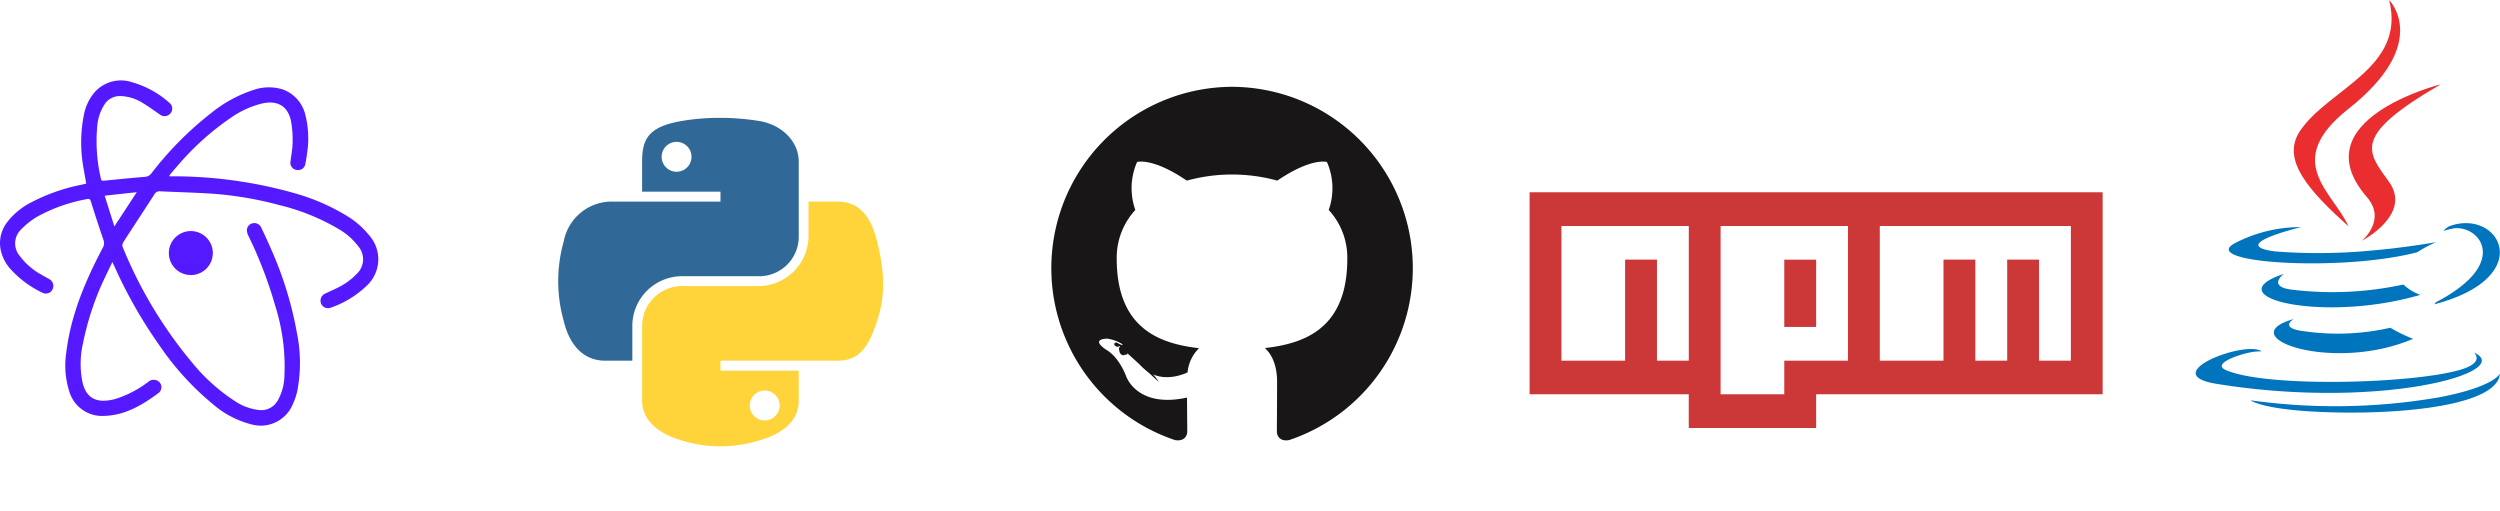 <svg xmlns="http://www.w3.org/2000/svg" xmlns:xlink="http://www.w3.org/1999/xlink" width="403.062" height="82.453" viewBox="0 0 403.062 82.453">
  <defs>
    <linearGradient id="linear-gradient" x1="0.758" y1="16.144" x2="2.083" y2="15.015" gradientUnits="objectBoundingBox">
      <stop offset="0" stop-color="#5a9fd4"/>
      <stop offset="1" stop-color="#306998"/>
    </linearGradient>
    <linearGradient id="linear-gradient-2" x1="2.241" y1="13.881" x2="1.769" y2="14.539" gradientUnits="objectBoundingBox">
      <stop offset="0" stop-color="#ffd43b"/>
      <stop offset="1" stop-color="#ffe873"/>
    </linearGradient>
    <radialGradient id="radial-gradient" cx="-17.696" cy="-37.263" r="16.935" gradientTransform="matrix(0, -0.194, -0.852, 0, -77.8, -137.983)" gradientUnits="userSpaceOnUse">
      <stop offset="0" stop-color="#b8b8b8" stop-opacity="0.498"/>
      <stop offset="1" stop-color="#7f7f7f" stop-opacity="0"/>
    </radialGradient>
  </defs>
  <g id="othrt_langauage_logo" transform="translate(-123 -742)">
    <g id="Group_28" data-name="Group 28">
      <g id="Group_27" data-name="Group 27">
        <g id="github-original" transform="translate(288.888 750.897)">
          <path id="Path_319" data-name="Path 319" d="M32.75,5.1a29.236,29.236,0,0,0-9.212,56.95c1.456.271,1.99-.634,1.99-1.406,0-.7-.027-3-.04-5.44-8.106,1.768-9.817-3.448-9.817-3.448-1.325-3.378-3.235-4.276-3.235-4.276-2.644-1.814.2-1.776.2-1.776A6.126,6.126,0,0,1,17.1,48.719c2.6,4.466,6.817,3.175,8.479,2.429a6.231,6.231,0,0,1,1.85-3.908C20.96,46.5,14.156,44,14.156,32.8a11.329,11.329,0,0,1,3-7.844,10.522,10.522,0,0,1,.282-7.733s2.446-.785,8.015,3a27.54,27.54,0,0,1,14.594,0c5.561-3.781,8-3,8-3a10.514,10.514,0,0,1,.286,7.733,11.307,11.307,0,0,1,3,7.844c0,11.224-6.817,13.694-13.3,14.418,1.046.907,1.977,2.686,1.977,5.411,0,3.91-.034,7.057-.034,8.019,0,.778.525,1.689,2,1.4A29.237,29.237,0,0,0,32.75,5.1Z" transform="translate(0 0)" fill="#181616" fill-rule="evenodd"/>
          <path id="Path_320" data-name="Path 320" d="M25.68,91.3c-.067.151-.3.2-.521.093s-.345-.3-.273-.456.3-.2.523-.095.347.307.27.458Zm-.374-.277,1.6,1.65c-.144.134-.428.072-.62-.141A.463.463,0,0,1,26.2,91.9c.15-.134.425-.07.624.141s.238.5.086.632Zm-.289-.311,1.488,2.061c-.186.13-.491.009-.679-.262s-.186-.6.005-.725.488-.013.679.255.185.6-.005.731Zm0,0,1.641,1.691c-.166.184-.521.134-.781-.116a.586.586,0,0,1-.173-.777c.169-.184.526-.133.787.116s.345.594.168.776Zm0,0,2.264.982c-.074.238-.415.346-.76.245s-.569-.382-.5-.623.414-.352.761-.244S32.086,96.852,32.015,97.094Zm0,0,2.487.182c.009.251-.283.458-.644.463s-.658-.195-.662-.441.286-.458.649-.465.657.195.657.443Zm0,0,2.314-.394c.043.244-.208.5-.567.562s-.679-.087-.725-.329.212-.5.565-.567.681.086.727.334Zm0,0" transform="translate(-11.106 -44.44)" fill="#181616"/>
        </g>
        <g id="java-original" transform="translate(459.031 740.413)">
          <path id="Path_321" data-name="Path 321" d="M43.085,91.737s-2.54,1.478,1.81,1.977a38.074,38.074,0,0,0,13.773-.582,24.137,24.137,0,0,0,3.663,1.786c-13.024,5.58-29.475-.323-19.246-3.181Zm-1.592-7.282s-2.85,2.11,1.5,2.561a53.741,53.741,0,0,0,17.775-.853,7.858,7.858,0,0,0,2.735,1.669C47.763,92.436,30.228,88.194,41.492,84.455Z" transform="translate(-9.316 -38.706)" fill="#0074bd"/>
          <path id="Path_322" data-name="Path 322" d="M67.223,45.3c3.211,3.7-.842,7.019-.842,7.019s8.148-4.205,4.407-9.474c-3.5-4.911-6.175-7.35,8.332-15.764C79.12,27.085,56.348,32.77,67.223,45.3Z" transform="translate(-21.631 -11.909)" fill="#ea2d2e"/>
          <path id="Path_323" data-name="Path 323" d="M62.817,89.949S64.7,91.5,60.745,92.7c-7.515,2.277-31.286,2.963-37.888.091-2.372-1.033,2.078-2.465,3.478-2.767a9.087,9.087,0,0,1,2.293-.258c-2.64-1.858-17.06,3.651-7.324,5.231C47.855,99.3,69.7,93.056,62.817,89.949ZM34.992,69.732S22.9,72.6,30.711,73.648A90.811,90.811,0,0,0,46.7,73.475c5-.42,10.026-1.318,10.026-1.318a21.347,21.347,0,0,0-3.04,1.627c-12.28,3.23-36,1.726-29.167-1.576a22.856,22.856,0,0,1,10.469-2.474ZM56.681,81.855c12.482-6.484,6.71-12.715,2.682-11.876a9.356,9.356,0,0,0-1.427.384A2.268,2.268,0,0,1,59,69.54c7.969-2.8,14.1,8.262-2.57,12.644A1.132,1.132,0,0,0,56.681,81.855Z" transform="translate(0 -31.53)" fill="#0074bd"/>
          <path id="Path_324" data-name="Path 324" d="M63.013,1.587S69.924,8.5,56.457,19.132c-10.8,8.53-2.463,13.392,0,18.95-6.3-5.688-10.93-10.7-7.828-15.356C53.181,15.887,65.8,12.569,63.013,1.587Z" transform="translate(-13.856)" fill="#ea2d2e"/>
          <path id="Path_325" data-name="Path 325" d="M43.971,120.679c11.978.766,30.377-.426,30.812-6.094,0,0-.837,2.149-9.9,3.854a98.426,98.426,0,0,1-30.316.466s1.532,1.269,9.4,1.775Z" transform="translate(-7.752 -52.779)" fill="#0074bd"/>
        </g>
        <g id="python-original" transform="translate(200.188 759.013)">
          <path id="Path_326" data-name="Path 326" d="M38.689,1.988a36.079,36.079,0,0,0-6.037.515c-5.346.944-6.316,2.921-6.316,6.568v4.815H38.969v1.6H21.594A7.888,7.888,0,0,0,13.7,21.9a23.609,23.609,0,0,0,0,12.839c.9,3.74,3.043,6.4,6.714,6.4H24.76V35.368a8.028,8.028,0,0,1,7.892-7.848H45.271a6.365,6.365,0,0,0,6.316-6.42V9.071c0-3.424-2.889-6-6.316-6.568a39.463,39.463,0,0,0-6.582-.516ZM31.857,5.86a2.408,2.408,0,1,1-2.37,2.415,2.4,2.4,0,0,1,2.37-2.415Z" transform="translate(0 0)" fill="url(#linear-gradient)"/>
          <path id="Path_327" data-name="Path 327" d="M66.072,28.38v5.61A8.1,8.1,0,0,1,58.18,42H45.561a6.445,6.445,0,0,0-6.316,6.42V60.45c0,3.423,2.977,5.437,6.316,6.419a21.146,21.146,0,0,0,12.619,0c3.18-.921,6.316-2.774,6.316-6.419V55.635H51.878V54.029H70.814c3.671,0,5.04-2.561,6.317-6.4,1.319-3.957,1.262-7.763,0-12.839-.908-3.655-2.64-6.406-6.317-6.406H66.072Zm-7.1,30.465a2.408,2.408,0,1,1-2.37,2.4A2.384,2.384,0,0,1,58.975,58.845Z" transform="translate(-12.909 -12.889)" fill="url(#linear-gradient-2)"/>
          <path id="Path_328" data-name="Path 328" d="M64.986,116.463c0,1.813-7.58,3.283-16.93,3.283s-16.93-1.47-16.93-3.283,7.58-3.283,16.93-3.283S64.986,114.649,64.986,116.463Z" transform="translate(-8.944 -54.305)" opacity="0.444" fill="url(#radial-gradient)"/>
        </g>
      </g>
      <path id="npm-original-wordmark" d="M2,38.5H94.392V71.068H48.2V76.5H27.661V71.068H2ZM7.134,65.644H17.4V49.356h5.134V65.644h5.134V43.932H7.134ZM32.795,43.932V71.068H43.062V65.644H53.33V43.932Zm10.267,5.432H48.2V60.212H43.062Zm15.4-5.432V65.644H68.731V49.356h5.134V65.644H79V49.356h5.134V65.644h5.134V43.932Z" transform="translate(367.608 734.5)" fill="#cb3837"/>
      <path id="atom-original" d="M19.617,36.281c-.393.817-.736,1.507-1.061,2.207A45.159,45.159,0,0,0,14.882,49.4a14.618,14.618,0,0,0-.045,6.386c.476,1.829,1.466,2.769,3.16,2.846a7.2,7.2,0,0,0,2.238-.326,17.309,17.309,0,0,0,5.181-2.718,1.3,1.3,0,0,1,1.277-.266,1.181,1.181,0,0,1,.447,2.008c-2.626,1.956-5.4,3.643-8.807,3.748a5.517,5.517,0,0,1-5.693-4.065,13.738,13.738,0,0,1-.459-6.066c.723-6.089,3.073-11.621,5.9-16.983a1.479,1.479,0,0,0,.085-1.319c-.7-2.024-1.36-4.065-2-6.109-.122-.387-.247-.5-.668-.405a26.421,26.421,0,0,0-7.941,2.8,12.269,12.269,0,0,0-2.613,2.053,3.119,3.119,0,0,0-.254,4.3,10.842,10.842,0,0,0,3.5,3.034c.418.256.858.473,1.279.724A1.239,1.239,0,0,1,9.965,40.7,1.21,1.21,0,0,1,8.3,41.2a16.5,16.5,0,0,1-5.028-3.714,6.743,6.743,0,0,1-1.7-3.4,5.552,5.552,0,0,1,1.191-4.369,11.515,11.515,0,0,1,3.794-3.076,30.37,30.37,0,0,1,8.2-2.857c.2-.042.388-.1.653-.161-.134-.76-.278-1.5-.393-2.241a22.855,22.855,0,0,1,.06-9.06,7.855,7.855,0,0,1,1.557-3.267,5.651,5.651,0,0,1,6.105-1.79,15.517,15.517,0,0,1,6.122,3.367,1.191,1.191,0,0,1,.109,1.689,1.218,1.218,0,0,1-1.687.171c-.921-.627-1.817-1.3-2.775-1.864a7.073,7.073,0,0,0-3.587-1.115,2.924,2.924,0,0,0-2.545,1.314,7.765,7.765,0,0,0-1.21,3.717,26.777,26.777,0,0,0,.6,8.255c.058.29.169.392.474.362,2.2-.22,4.4-.439,6.606-.623a1.408,1.408,0,0,0,1.089-.588,54.255,54.255,0,0,1,9.7-9.764A21.242,21.242,0,0,1,42.372,8.53,7.519,7.519,0,0,1,47.1,8.449a5.738,5.738,0,0,1,3.641,4.124,15.484,15.484,0,0,1,.264,6.237c-.063.536-.157,1.069-.258,1.6a1.185,1.185,0,0,1-1.392,1.019,1.143,1.143,0,0,1-1.013-1.334c.1-1.008.325-2.011.335-3.017a16.343,16.343,0,0,0-.261-3.568c-.517-2.4-2.18-3.348-4.641-2.805a15.1,15.1,0,0,0-5.042,2.3,43.53,43.53,0,0,0-8.472,7.6c-.472.53-.926,1.077-1.384,1.619-.028.032-.026.09-.061.227h.664a71.88,71.88,0,0,1,19.264,2.654,33.609,33.609,0,0,1,8.55,3.643,13.841,13.841,0,0,1,3.744,3.23,5.812,5.812,0,0,1-.491,8.188,15.669,15.669,0,0,1-5.772,3.483,1.189,1.189,0,0,1-1.5-.686,1.237,1.237,0,0,1,.669-1.608c.987-.478,2.013-.892,2.946-1.46a10.285,10.285,0,0,0,2.121-1.707,3.209,3.209,0,0,0,.247-4.465,10.533,10.533,0,0,0-3.142-2.762A34.7,34.7,0,0,0,46.575,27.1a57.007,57.007,0,0,0-10.616-1.829c-2.864-.2-5.738-.262-8.607-.4a.932.932,0,0,0-.928.458c-1.682,2.594-3.383,5.176-5.056,7.776a.918.918,0,0,0-.09.73A70.522,70.522,0,0,0,32.452,52.452a29.745,29.745,0,0,0,6.822,6.169,8.737,8.737,0,0,0,4.036,1.515A3.041,3.041,0,0,0,46.338,58.5a8.362,8.362,0,0,0,1.006-3.527,32.469,32.469,0,0,0-1.466-11.648,68.59,68.59,0,0,0-4.326-11.289,2.116,2.116,0,0,1-.24-.959,1.17,1.17,0,0,1,1.049-1.074,1.217,1.217,0,0,1,1.273.731c.622,1.331,1.253,2.66,1.822,4.014a58.114,58.114,0,0,1,3.92,12.962,23.951,23.951,0,0,1,.047,9.415,10.847,10.847,0,0,1-.7,2.054,5.6,5.6,0,0,1-6.63,3.28,15.283,15.283,0,0,1-6.2-3.217,45.322,45.322,0,0,1-8.682-9.532,75.436,75.436,0,0,1-7.283-12.8c-.076-.167-.162-.33-.311-.632ZM18.384,25.57l1.56,4.96,3.616-5.52-5.176.561Zm13.845,12.8a3.545,3.545,0,1,1,3.59-3.549A3.549,3.549,0,0,1,32.229,38.373Z" transform="translate(121.494 747.974)" fill="#5519ff" fill-rule="evenodd"/>
    </g>
  </g>
</svg>
